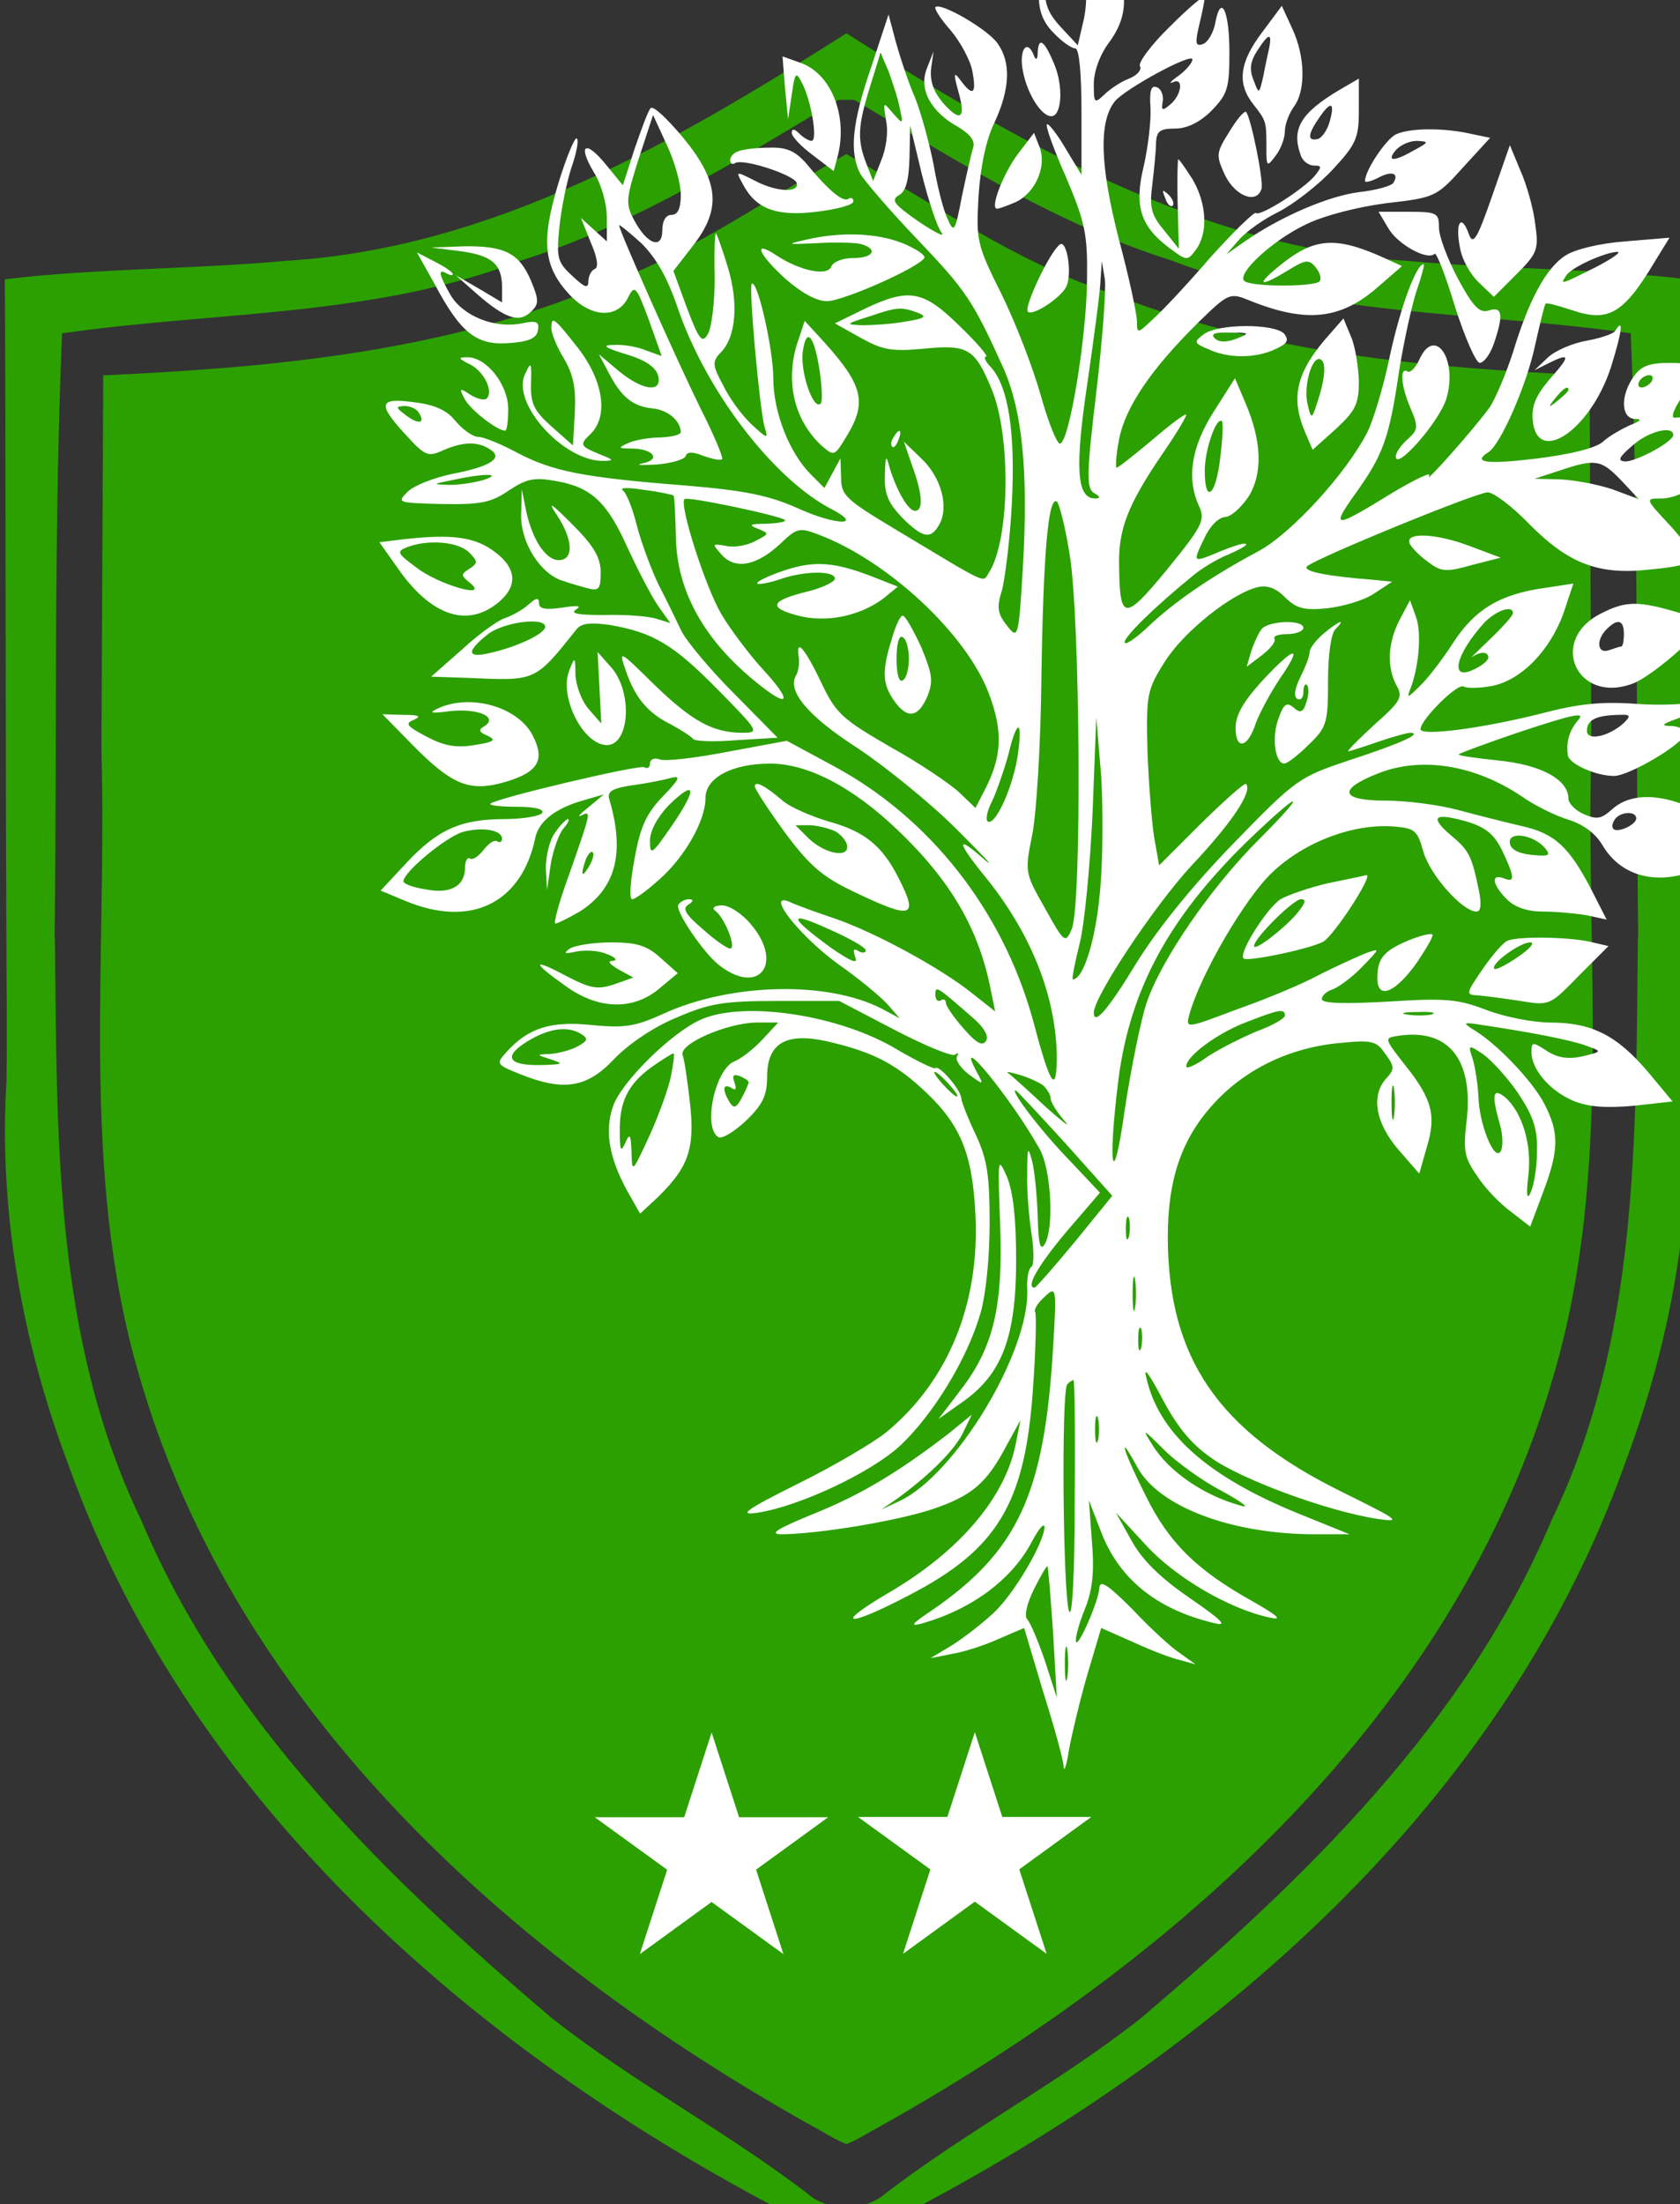 <svg xmlns:inkscape="http://www.inkscape.org/namespaces/inkscape" xmlns:sodipodi="http://sodipodi.sourceforge.net/DTD/sodipodi-0.dtd" xmlns="http://www.w3.org/2000/svg" xmlns:svg="http://www.w3.org/2000/svg" width="5.451mm" height="7.15mm" viewBox="0 0 5.451 7.15" version="1.1" id="svg1" xml:space="preserve" sodipodi:docname="automatic-save-0-2024_10_04_01_42_32-29676-1.svg" inkscape:version="1.3 (0e150ed6c4, 2023-07-21)"><rect x="0" y="0" width="5.451" height="7.15" fill="#333333" stroke="none"/><sodipodi:namedview id="namedview1" pagecolor="#ffffff" bordercolor="#666666" borderopacity="1.0" inkscape:showpageshadow="2" inkscape:pageopacity="0.0" inkscape:pagecheckerboard="0" inkscape:deskcolor="#d1d1d1" inkscape:document-units="mm" inkscape:zoom="2.7188833" inkscape:cx="217.55255" inkscape:cy="421.68048" inkscape:window-width="1920" inkscape:window-height="1001" inkscape:window-x="-9" inkscape:window-y="-9" inkscape:window-maximized="1" inkscape:current-layer="layer1"/><defs id="defs1"/><g inkscape:label="Layer 1" inkscape:groupmode="layer" id="layer1" style="display:inline" transform="translate(-56.674,-131.235)"><g id="g11" transform="matrix(0.08,0,0,0.08,48.218,73.826)"><path id="path11" style="fill:#2ba000;fill-opacity:1" d="m 140.028,718.964 c -6.945,4.404 -14.339,8.722 -22.746,9.225 -3.789,0.348 -7.606,0.297 -11.387,0.748 0.048,5.997 0.013,20.082 0.082,30.081 -0.004,0.803 4.1e-4,1.607 -0.013,2.409 -0.12,1.873 -0.069,3.741 0.12,5.594 6.1e-4,0.024 7.1e-4,0.072 10e-4,0.096 0.002,-3e-5 0.004,-0.003 0.007,-0.003 0.353,3.386 1.183,6.717 2.39,9.917 5.108,14.25 17.451,24.548 30.643,31.094 0.264,0.226 0.578,0.341 0.904,0.377 0.327,-0.036 0.64,-0.151 0.904,-0.377 13.191,-6.546 25.537,-16.844 30.645,-31.094 1.206,-3.2 2.037,-6.531 2.39,-9.917 0.002,1.6e-4 0.004,0.003 0.007,0.003 6.1e-4,-0.023 7.1e-4,-0.073 10e-4,-0.096 0.188,-1.852 0.24,-3.72 0.12,-5.593 -0.014,-0.796 -0.01,-1.594 -0.014,-2.391 0.069,-10.001 0.032,-24.098 0.081,-30.099 -3.781,-0.451 -7.598,-0.399 -11.387,-0.748 -8.407,-0.503 -15.801,-4.821 -22.746,-9.225 z m 0,2.695 c 0.109,-3e-4 0.219,0.002 0.33,0.008 4.102,2.453 8.225,5.048 12.834,6.5 5.968,2.311 12.416,2.062 18.647,2.963 0.341,8.127 0.202,16.262 0.302,24.393 -0.006,0.063 -0.006,0.154 -0.013,0.214 -0.089,7.995 0.05,16.175 -3.498,23.516 -3.457,8.215 -9.997,14.543 -16.672,20.205 -3.302,2.603 -7.061,4.571 -10.385,7.127 -0.414,0.365 -0.951,0.508 -1.545,0.506 -0.594,0.003 -1.132,-0.14 -1.545,-0.506 -3.324,-2.556 -7.083,-4.524 -10.385,-7.127 -6.675,-5.662 -13.212,-11.989 -16.67,-20.205 -3.548,-7.341 -3.411,-15.521 -3.5,-23.516 -0.007,-0.06 -0.007,-0.149 -0.013,-0.212 0.101,-8.132 -0.039,-16.268 0.302,-24.396 6.231,-0.901 12.681,-0.652 18.648,-2.963 4.609,-1.452 8.73,-4.047 12.832,-6.5 0.111,-0.006 0.221,-0.008 0.33,-0.008 z m 0,2.201 c -3.447,1.946 -6.746,4.315 -10.561,5.588 -6.236,2.486 -12.94,3.077 -19.58,3.385 -0.025,5.064 -0.049,10.129 -0.074,15.193 0.247,8.429 -0.884,17.093 1.516,25.305 3.956,13.819 15.469,23.941 27.664,30.684 0.336,0.195 0.672,0.398 1.035,0.539 0.363,-0.141 0.701,-0.344 1.037,-0.539 12.195,-6.743 23.706,-16.864 27.662,-30.684 2.399,-8.212 1.269,-16.875 1.516,-25.305 -0.025,-5.064 -0.049,-10.129 -0.074,-15.193 -6.64,-0.307 -13.344,-0.899 -19.58,-3.385 -3.814,-1.272 -7.113,-3.642 -10.561,-5.588 z m -32.246,29.534 c 7.5e-4,0.006 10e-4,0.007 0.002,0.013 2.3e-4,0.01 -2.2e-4,0.017 0,0.026 -5.1e-4,-0.013 -0.001,-0.026 -0.002,-0.039 z m 64.492,0.003 c -3.9e-4,0.01 -0.001,0.02 -0.002,0.03 1.7e-4,-0.007 -1.8e-4,-0.013 0,-0.02 5.7e-4,-0.004 10e-4,-0.005 0.002,-0.01 z"/></g><g transform="matrix(0.002,0,0,-0.002,55.023,138.972)" fill="#000000" stroke="none" id="g74" style="fill:#ffffff"><path d="m 2541,3972 c -38,-76 -40,-124 -6,-157 13,-14 29,-25 35,-25 6,0 10,-38 10,-102 v -103 l -26,43 c -14,24 -28,41 -30,39 -3,-2 11,-41 31,-86 31,-73 35,-93 34,-164 0,-92 -29,-268 -44,-268 -5,0 -19,35 -31,78 -12,43 -40,116 -63,163 -41,82 -42,88 -38,160 3,47 12,92 26,120 25,54 27,97 5,128 -16,23 -92,67 -101,59 -2,-3 9,-20 25,-38 16,-19 32,-49 35,-66 7,-37 1,-42 -19,-15 -11,15 -12,12 -4,-17 13,-45 4,-52 -25,-19 -15,18 -21,35 -19,55 l 4,28 -11,-28 c -13,-33 6,-70 52,-95 19,-12 27,-22 23,-34 -3,-9 -11,-45 -18,-78 -11,-58 -13,-60 -23,-37 -7,14 -17,54 -23,89 -7,35 -20,83 -30,108 -11,25 -24,65 -31,90 l -12,45 -28,-85 c -31,-90 -36,-138 -18,-173 7,-12 48,-60 93,-107 79,-83 90,-99 140,-210 30,-69 40,-166 31,-321 -7,-117 -8,-118 -26,-95 -15,19 -17,29 -8,57 5,19 13,82 16,140 6,114 -5,190 -34,222 -9,9 -12,17 -8,17 5,0 -15,23 -43,50 -59,58 -82,62 -155,27 l -47,-23 41,-23 c 36,-20 50,-23 104,-18 71,7 82,0 109,-65 32,-76 30,-245 -4,-298 -11,-17 3,-23 -152,70 -80,48 -88,55 -88,84 l -1,31 -13,-24 -13,-24 -22,22 c -35,35 -61,101 -61,157 0,46 -26,161 -35,152 -5,-5 13,-206 21,-232 6,-20 5,-20 -21,4 -15,14 -36,42 -46,63 -18,33 -18,39 -5,53 26,25 30,82 12,140 -9,30 -18,54 -19,54 -2,0 -3,-33 -2,-72 0,-40 -5,-81 -11,-91 -9,-16 -14,-11 -34,42 l -22,60 31,40 c 47,60 44,104 -15,176 -26,31 -49,53 -53,48 -4,-4 -15,-34 -26,-66 l -19,-59 -27,33 c -34,42 -47,33 -20,-12 12,-19 21,-51 21,-73 v -39 l -21,19 -21,19 16,-40 c 11,-25 13,-41 6,-43 -5,-2 -10,-11 -10,-20 0,-12 -6,-10 -26,9 -24,22 -26,29 -21,79 3,30 12,74 20,98 8,23 12,44 8,46 -3,2 -17,-31 -30,-74 -28,-93 -24,-134 19,-180 35,-37 78,-39 95,-3 10,20 13,17 33,-37 l 21,-59 -25,9 c -14,6 -37,10 -52,9 -21,0 -17,-4 19,-15 31,-9 48,-21 52,-34 8,-29 -24,-26 -64,7 l -32,27 16,-30 c 20,-39 39,-55 72,-58 25,-3 44,-20 45,-38 0,-5 -15,-8 -32,-9 -18,0 -42,-4 -53,-9 -18,-8 -17,-9 7,-9 34,-1 46,-18 16,-24 -13,-3 -3,-3 22,-2 24,2 46,8 48,14 2,7 12,7 29,0 14,-5 28,-8 30,-5 2,2 -13,39 -35,82 -37,75 -132,288 -132,297 0,2 16,-11 36,-29 24,-24 42,-55 59,-105 46,-135 155,-277 249,-326 54,-28 8,-27 -54,1 -47,21 -86,29 -182,37 -166,13 -216,23 -273,53 -26,14 -55,26 -64,26 -8,0 -24,11 -36,25 -14,18 -34,27 -67,31 -58,8 -61,-2 -14,-53 31,-34 36,-36 60,-25 32,14 56,15 76,2 23,-14 2,-28 -60,-40 -30,-6 -63,-19 -73,-29 -18,-18 -17,-18 55,-20 63,-1 80,2 109,22 29,19 41,22 78,15 56,-10 82,-34 116,-111 16,-34 37,-75 48,-91 l 20,-28 -23,7 c -12,4 -50,7 -84,6 -42,0 -56,2 -46,9 10,6 3,7 -22,3 -28,-4 -38,-2 -38,7 0,10 -5,9 -17,-2 -10,-9 -27,-18 -38,-22 -11,-3 -43,-26 -70,-51 l -50,-44 60,-2 c 111,-5 108,-6 176,79 8,10 23,11 53,7 71,-12 104,-32 175,-104 68,-69 69,-71 41,-71 -48,0 -82,19 -143,78 -58,57 -58,57 -46,22 15,-43 35,-68 74,-87 16,-9 32,-19 35,-23 3,-4 35,-5 71,-2 l 66,4 -71,72 c -39,39 -77,85 -85,101 -8,17 -24,50 -37,75 -12,25 -28,68 -35,95 -7,28 -17,54 -23,58 -6,5 9,5 34,1 25,-3 46,-8 48,-9 2,-2 3,-31 4,-66 1,-89 46,-170 134,-240 51,-41 55,-28 7,24 -22,24 -52,64 -67,89 -26,44 -69,178 -60,187 4,5 156,-27 163,-34 2,-3 -11,-5 -30,-6 -27,0 -30,-2 -14,-8 19,-8 19,-8 -4,-20 -13,-7 -34,-11 -47,-8 -24,4 -24,4 -7,-15 22,-24 57,-17 96,20 25,24 30,25 59,14 113,-42 242,-162 278,-259 23,-61 21,-102 -7,-156 l -15,-29 -26,25 c -15,14 -65,48 -112,74 -76,44 -88,54 -110,100 -28,59 -43,77 -39,48 2,-11 0,-25 -4,-32 -15,-25 19,-66 100,-118 45,-30 118,-89 160,-131 43,-43 64,-65 47,-51 -48,43 -48,32 1,-28 75,-93 115,-196 115,-295 -1,-57 -11,-41 -39,65 -49,177 -167,327 -323,411 l -76,41 -97,-18 c -52,-10 -102,-16 -110,-12 -8,3 -15,0 -15,-7 0,-6 -4,-9 -9,-6 -8,5 -240,-50 -250,-59 -2,-3 17,-5 43,-5 29,0 45,-4 41,-10 -3,-5 -31,-10 -61,-10 -71,0 -109,-17 -160,-72 l -41,-44 41,-17 c 106,-44 188,-3 210,103 6,27 33,48 80,61 l 31,9 -25,-21 c -14,-11 -19,-17 -11,-13 16,8 16,7 -22,-101 -14,-38 -23,-72 -21,-74 1,-2 19,7 40,19 58,37 74,94 48,182 -4,13 5,18 38,23 24,3 52,9 63,12 16,4 12,-3 -14,-30 -27,-28 -37,-50 -46,-101 -7,-37 -9,-66 -4,-66 5,0 24,14 44,32 41,36 75,95 75,132 0,33 43,56 105,56 61,0 134,-38 207,-108 86,-82 132,-161 151,-260 l 7,-34 -38,30 c -50,40 -156,98 -223,121 -30,10 -63,22 -73,27 -40,16 17,-56 79,-101 33,-23 69,-53 80,-65 l 20,-23 -30,16 c -89,45 -245,41 -354,-9 -46,-21 -63,-23 -116,-18 -66,7 -103,-5 -138,-44 -17,-19 -17,-20 23,-36 70,-28 108,-22 152,25 23,24 64,52 101,67 53,23 76,27 163,27 h 101 l 90,-47 c 50,-26 94,-44 98,-40 5,4 6,3 3,-3 -3,-5 5,-18 19,-29 25,-18 25,-18 13,4 -39,73 57,-44 102,-125 19,-33 24,-130 8,-155 -7,-11 -10,2 -11,45 -1,33 -5,74 -9,90 -7,26 -8,23 -8,-20 -1,-27 3,-72 7,-98 4,-26 4,-50 0,-53 -5,-3 -8,-19 -7,-37 4,-101 -116,-300 -207,-343 l -30,-14 25,17 c 51,37 92,77 107,106 l 15,31 -38,-31 c -82,-63 -142,-99 -219,-130 -61,-25 -73,-33 -50,-33 61,1 182,21 241,40 66,22 90,42 123,105 l 22,40 -7,-35 c -16,-89 -92,-178 -207,-245 -92,-54 -68,-57 33,-4 143,74 188,148 201,331 5,67 6,124 4,128 -3,4 4,15 15,25 19,18 20,17 14,-81 -14,-239 -57,-332 -199,-429 -30,-20 -34,-25 -15,-20 82,23 148,72 180,134 11,20 19,30 20,23 0,-24 -48,-107 -82,-139 -18,-17 -49,-41 -68,-53 l -35,-21 35,7 c 19,3 53,14 75,24 l 42,18 31,-104 c 18,-57 33,-111 33,-121 1,-10 5,3 9,29 5,26 18,81 30,122 l 22,74 52,-23 c 28,-13 62,-26 76,-29 l 25,-7 -25,18 c -14,9 -49,41 -77,71 -40,40 -53,49 -54,35 -1,-22 -37,-103 -38,-86 -1,7 6,31 15,53 12,30 15,59 11,108 l -5,67 19,-49 c 29,-78 91,-128 184,-150 23,-6 14,4 -40,41 -48,33 -77,62 -94,93 l -25,45 48,-52 c 47,-52 135,-104 201,-118 22,-5 15,2 -27,26 -90,50 -136,95 -173,170 -36,71 -49,111 -15,49 34,-65 153,-110 289,-110 h 56 l -84,34 c -147,60 -226,130 -246,221 -5,18 5,5 25,-33 23,-44 46,-74 79,-97 47,-35 191,-88 271,-100 41,-6 35,-2 -58,44 -201,99 -281,217 -282,412 0,96 23,162 76,219 52,56 124,90 205,97 50,5 58,3 72,-18 15,-20 15,-25 2,-39 -26,-28 -18,-73 19,-116 l 34,-39 12,42 c 16,52 9,79 -35,134 -33,42 -34,44 -14,47 83,14 125,-36 114,-136 -6,-50 -4,-61 17,-91 12,-19 37,-45 55,-58 l 31,-24 21,56 c 26,69 26,96 2,143 -19,37 -78,99 -116,121 -17,11 -16,12 15,7 81,-12 147,-25 170,-34 25,-9 25,-9 -8,-17 -23,-5 -40,-2 -57,9 -23,15 -25,15 -25,-2 0,-28 30,-63 68,-79 25,-10 52,-12 98,-8 l 63,7 -40,48 c -50,59 -91,80 -158,80 -28,0 -74,9 -103,20 -47,18 -66,20 -160,14 -74,-4 -108,-3 -108,4 0,6 8,13 18,16 10,4 32,20 48,37 29,30 29,30 4,21 -14,-6 -48,-21 -75,-35 -28,-15 -88,-40 -134,-56 -82,-31 -82,-31 -76,-8 18,65 91,190 135,231 53,50 132,79 197,74 34,-3 38,-6 48,-42 11,-37 63,-96 86,-96 7,0 8,12 4,33 -12,58 -16,66 -46,91 -35,30 -27,37 26,22 30,-9 44,-20 57,-46 21,-44 22,-54 3,-46 -21,8 -19,-10 5,-34 13,-13 33,-20 59,-20 21,0 53,-3 71,-6 l 32,-7 -25,49 c -36,69 -59,91 -114,103 -26,6 -73,18 -103,26 -30,8 -82,15 -117,15 -73,0 -78,18 -12,44 70,28 157,14 233,-37 21,-15 56,-32 76,-38 23,-7 44,-22 55,-41 37,-63 116,-70 193,-19 l 41,27 -56,35 c -67,40 -128,46 -162,15 -18,-16 -25,-17 -46,-8 -14,6 -25,18 -25,25 0,31 -44,55 -113,62 -38,4 -67,8 -65,10 2,2 50,20 107,39 76,25 98,30 88,18 -15,-17 -21,-35 -18,-58 1,-14 45,-34 75,-34 25,0 116,54 116,70 0,5 -10,10 -22,11 -19,0 -17,3 9,12 18,7 38,18 45,25 11,11 8,12 -13,3 -15,-5 -60,-7 -100,-4 -56,4 -94,0 -154,-16 -96,-24 -195,-37 -195,-25 1,16 60,75 70,69 5,-3 26,-3 46,1 47,9 94,57 116,118 l 16,48 -46,-7 c -73,-10 -114,-35 -149,-89 -18,-28 -42,-59 -54,-70 -21,-21 -22,-21 -14,-1 13,37 17,90 7,115 l -9,25 -17,-32 c -19,-37 -21,-76 -5,-106 11,-19 7,-26 -36,-64 -26,-24 -45,-43 -42,-43 2,0 24,7 47,15 23,8 48,15 54,15 20,-1 -18,-18 -101,-45 -80,-27 -85,-30 -186,-134 -66,-68 -122,-137 -157,-193 -46,-76 -70,-104 -70,-82 0,26 98,173 158,238 66,70 100,121 89,133 -3,2 -35,-27 -73,-64 l -68,-68 -8,45 c -4,25 -9,88 -11,141 -2,91 -1,98 28,144 30,48 107,110 150,121 16,4 30,-1 45,-16 18,-18 31,-22 69,-18 26,3 60,13 76,24 l 29,19 -29,3 c -78,6 -117,14 -109,22 14,13 275,120 293,120 9,0 39,-22 66,-50 65,-66 114,-85 199,-75 36,3 68,10 71,15 2,4 -15,28 -38,54 -43,46 -43,46 -17,46 38,0 88,38 117,88 l 25,42 -53,1 c -30,1 -60,1 -66,0 -8,-1 -2,14 12,35 14,20 25,41 25,45 0,5 -20,9 -44,9 -35,0 -48,-5 -60,-22 -22,-31 -21,-68 2,-69 12,0 10,-3 -8,-10 -13,-6 -33,-17 -43,-26 -11,-11 -52,-21 -107,-28 -82,-10 -107,-7 -80,10 20,12 63,111 76,174 8,35 15,65 17,67 1,2 20,-3 41,-10 61,-21 85,-7 136,78 l 24,39 -72,-6 c -41,-3 -82,-13 -97,-23 -31,-20 -59,-71 -85,-157 -11,-34 -28,-74 -37,-88 -20,-29 -110,-131 -99,-112 4,7 -23,-6 -60,-28 -94,-58 -100,-58 -61,-3 46,64 56,90 72,199 8,50 21,109 29,133 8,23 13,42 11,42 -12,0 -38,-71 -55,-150 -10,-49 -27,-104 -36,-122 -34,-67 -123,-164 -176,-193 -77,-41 -138,-83 -180,-123 -21,-20 -38,-31 -38,-25 0,9 46,55 111,108 13,11 39,27 57,34 18,8 31,15 29,17 -2,3 -20,-3 -40,-11 -48,-20 -47,-20 -28,20 9,20 23,34 34,35 9,0 26,15 38,33 23,37 22,89 -5,152 l -17,40 -35,-55 c -36,-57 -44,-108 -23,-153 10,-22 5,-32 -52,-102 -70,-85 -77,-84 -78,8 -1,57 14,96 68,176 23,33 41,63 41,67 0,3 -24,-14 -54,-40 -30,-25 -56,-46 -59,-46 -2,0 -1,21 4,46 10,52 52,114 128,189 50,49 52,49 84,36 92,-37 148,-31 209,23 l 38,33 -24,11 c -85,39 -119,36 -179,-14 -35,-29 -26,-31 18,-4 29,18 34,18 45,5 7,-9 10,-19 6,-23 -10,-9 -112,-9 -122,1 -12,12 46,66 101,92 29,14 83,28 130,34 78,9 81,10 124,58 l 44,48 -29,6 c -47,11 -104,10 -125,-1 -16,-9 -49,-58 -49,-75 0,-3 9,-1 21,5 22,12 35,8 25,-8 -3,-5 -28,-12 -55,-15 -49,-6 -127,-39 -186,-80 l -30,-21 20,23 c 11,13 40,34 65,46 25,13 65,44 88,69 38,41 42,51 42,96 v 51 l -31,-18 c -64,-38 -79,-64 -63,-107 3,-9 13,-16 21,-16 13,0 13,-2 2,-16 -18,-22 -89,-67 -96,-61 -2,3 -35,-29 -73,-71 -37,-43 -79,-88 -94,-101 -25,-24 -26,-24 -26,-4 0,12 -13,73 -30,136 -30,118 -32,188 -6,221 16,20 126,80 126,68 0,-5 -10,-17 -22,-26 -13,-9 -17,-14 -10,-11 18,9 15,-20 -4,-36 -13,-11 -15,-10 -12,6 1,10 -3,20 -10,22 -9,4 -12,-6 -10,-34 1,-21 -4,-63 -11,-94 -16,-65 -5,-98 42,-133 28,-21 29,-21 43,-2 20,28 17,75 -6,114 -11,17 -21,32 -23,32 -1,0 -2,-33 -1,-72 l 2,-73 -24,30 c -21,25 -24,37 -19,75 3,25 6,55 6,68 1,18 7,22 31,22 19,0 40,10 59,29 26,27 29,36 29,95 0,68 -14,96 -23,47 -3,-16 -12,-31 -20,-34 -12,-4 -13,1 -6,31 5,20 9,41 9,45 0,5 -25,-16 -56,-47 -31,-30 -53,-60 -49,-65 3,-6 -5,-15 -18,-20 -13,-5 -31,-17 -40,-26 -16,-15 -17,-14 -17,17 0,21 10,48 25,68 40,54 31,108 -34,204 l -19,29 z m 43,-134 -10,-43 -27,29 c -33,35 -34,61 -5,128 l 22,51 14,-61 c 11,-44 12,-73 6,-104 z m -299,-144 c 6,-28 6,-28 -11,-9 -16,19 -16,19 -11,-12 4,-19 0,-46 -8,-65 l -13,-33 -11,28 c -15,39 -14,61 6,125 l 17,55 13,-30 c 6,-17 15,-43 18,-59 z m 697,-25 c -4,-13 -13,-25 -19,-26 -17,-4 -16,8 3,35 19,28 26,25 16,-9 z M 1930,3553 c 0,-23 -5,-33 -15,-33 -9,0 -15,-9 -15,-25 0,-32 -25,-23 -46,17 -14,26 -13,34 8,100 l 23,70 22,-48 c 13,-27 23,-64 23,-81 z m 423,-62 c 6,-8 -10,0 -37,18 -40,28 -46,35 -32,43 11,6 16,24 17,61 l 1,52 19,-79 c 11,-44 25,-86 32,-95 z m 767,134 c -33,-19 -46,-19 -30,0 7,8 22,15 34,15 20,-1 20,-2 -4,-15 z m 294,-190 c -56,-28 -58,-29 -48,-14 7,13 62,38 83,39 8,0 -8,-11 -35,-25 z m -810,-203 c -16,-133 -16,-155 -4,-163 11,-6 11,-9 2,-9 -30,0 -33,50 -12,190 11,76 21,151 21,166 l 2,29 5,-30 c 2,-16 -4,-99 -14,-183 z m -289,129 c 15,-6 11,-9 -20,-14 -22,-4 -53,-6 -70,-6 -29,1 -28,2 10,14 47,16 53,16 80,6 z m 1190,-111 c -3,-5 -11,-10 -16,-10 -6,0 -7,5 -4,10 3,6 11,10 16,10 6,0 7,-4 4,-10 z m -2000,-51 c 11,-17 0,-20 -21,-4 -17,13 -17,14 -2,15 9,0 20,-5 23,-11 z m 1300,-74 c -7,-61 -25,-75 -25,-20 0,34 19,89 28,80 2,-2 1,-29 -3,-60 z m 735,38 c 0,-11 -59,-43 -78,-43 -13,1 -10,7 11,25 26,24 67,34 67,18 z m -85,-73 29,-31 -43,16 c -24,8 -62,15 -85,16 l -41,1 40,13 c 59,20 68,18 100,-15 z m -1845,0 c -14,-4 -38,-8 -55,-8 -29,1 -29,1 5,8 50,11 83,11 50,0 z m 951,-122 c 17,-103 20,-571 3,-607 -10,-23 -12,-22 -43,34 -33,58 -33,59 -21,119 7,34 14,149 15,256 3,199 11,294 25,285 4,-3 14,-42 21,-87 z m 719,-94 c 0,-4 -17,-23 -38,-43 -21,-20 -34,-33 -28,-28 13,9 26,9 26,-1 0,-5 -11,-14 -25,-20 -38,-18 -28,25 18,76 19,20 47,30 47,16 z m -1570,-22 c 0,-11 -44,-32 -87,-42 -40,-10 -42,1 -7,29 26,21 94,29 94,13 z m 1750,-156 c -24,-22 -60,-30 -60,-13 0,18 15,25 50,26 21,1 22,-1 10,-13 z m -850,-274 c -7,-79 -27,-142 -44,-142 -2,0 3,26 11,58 8,31 17,127 21,212 l 6,155 8,-95 c 3,-52 3,-137 -2,-188 z m -133,224 c -7,-51 -36,-117 -49,-110 -4,3 -1,18 7,33 7,15 19,49 26,74 14,59 24,61 16,3 z m -561,-116 c -33,-48 -36,-50 -36,-25 0,16 12,38 30,57 45,44 47,28 6,-32 z m 951,-24 c -78,-78 -159,-196 -182,-266 -9,-28 -25,-106 -35,-173 -19,-135 -28,-93 -10,51 19,146 82,262 208,385 89,86 104,88 19,3 z m 613,35 c 0,-10 -30,-24 -37,-17 -3,3 -2,9 2,15 8,13 35,15 35,2 z m -1840,-33 c 0,-5 -4,-7 -8,-4 -5,3 -14,-4 -22,-14 -8,-10 -17,-17 -22,-14 -4,3 -8,-4 -8,-14 0,-31 -24,-44 -64,-36 -20,3 -36,9 -36,13 0,15 69,72 96,80 33,9 64,3 64,-11 z m 1692,-15 c 10,-12 7,-14 -22,-11 -21,2 -34,9 -35,19 -3,20 38,14 57,-8 z m -1551,-30 c -12,-20 -14,-14 -5,12 4,9 9,14 11,11 3,-2 0,-13 -6,-23 z m 449,-136 c 0,-4 -5,-5 -12,-1 -8,5 -9,2 -5,-10 5,-12 -7,-7 -39,15 -70,51 -71,61 -5,31 34,-15 61,-30 61,-35 z m 178,-113 c 15,-14 22,-27 17,-34 -6,-9 -16,-3 -36,20 -16,18 -29,37 -29,42 0,5 -4,7 -8,4 -5,-3 -9,1 -9,9 0,16 2,14 65,-41 z m 502,7 c 0,-4 -20,-16 -45,-25 -24,-10 -60,-28 -80,-41 -19,-14 -35,-21 -35,-16 0,16 49,53 96,71 56,22 64,23 64,11 z m 238,2 c -10,-2 -28,-2 -40,0 -13,2 -5,4 17,4 22,1 32,-1 23,-4 z m -1379,-32 c 11,-7 10,-11 -7,-20 -11,-6 -31,-11 -44,-12 -23,-1 -23,-1 2,-9 21,-7 19,-8 -17,-9 -54,-1 -62,14 -21,39 35,21 65,25 87,11 z m 1519,-95 c 25,-38 32,-58 31,-95 0,-25 -5,-55 -10,-66 -6,-14 -8,-6 -4,27 6,50 -10,103 -38,127 -20,16 -22,4 -8,-45 5,-17 5,-37 1,-43 -10,-17 -35,44 -36,89 -1,19 -5,46 -9,60 -8,24 -8,25 16,9 13,-9 39,-37 57,-63 z m -770,12 c 6,-6 12,-15 12,-21 0,-6 10,-22 22,-36 13,-14 -2,-3 -32,24 -30,28 -57,52 -60,54 -3,2 6,0 20,-4 14,-4 31,-12 38,-17 z m 569,-50 c -2,-13 -4,-3 -4,22 0,25 2,35 4,23 2,-13 2,-33 0,-45 z m -533,-44 76,-85 -61,-75 c -34,-41 -63,-74 -65,-74 -15,0 5,35 51,90 l 55,64 -48,51 c -46,47 -98,115 -89,115 2,0 38,-39 81,-86 z m 103,-151 c -3,-10 -5,-4 -5,12 0,17 2,24 5,18 2,-7 2,-21 0,-30 z m 10,-115 c -2,-13 -4,-3 -4,22 0,25 2,35 4,23 2,-13 2,-33 0,-45 z m 10,-65 c -3,-10 -5,-4 -5,12 0,17 2,24 5,18 2,-7 2,-21 0,-30 z m -108,-250 c 0,-120 -4,-190 -9,-178 -10,23 -13,359 -3,368 3,4 8,7 10,7 2,0 3,-89 2,-197 z m 38,100 c -3,-10 -5,-2 -5,17 0,19 2,27 5,18 2,-10 2,-26 0,-35 z m 201,-83 c 31,-17 46,-28 32,-24 -60,16 -118,55 -145,99 -17,27 -16,27 19,-8 20,-20 63,-51 94,-67 z m -274,-230 6,-105 -19,59 c -11,32 -24,63 -29,68 -5,5 -1,25 11,49 11,22 21,39 22,37 1,-2 5,-50 9,-108 z m 23,-72 c -2,-13 -4,-3 -4,22 0,25 2,35 4,23 2,-13 2,-33 0,-45 z" id="path13" style="fill:#ffffff"/><path d="m 2873,3816 c -37,-49 -41,-83 -14,-117 21,-27 21,-27 21,-71 0,-30 1,-31 15,-12 8,10 15,28 15,40 0,11 7,29 15,40 19,26 18,81 -3,126 l -17,37 z m 12,-23 c -2,-10 -7,-31 -10,-48 -7,-30 -7,-30 -16,-6 -7,17 -5,30 6,47 18,28 24,30 20,7 z" id="path14" style="fill:#ffffff"/><path d="m 2509,3783 c 0,-11 -3,-13 -6,-5 -11,29 -25,10 -18,-25 7,-37 30,-73 46,-73 17,0 20,48 5,84 -16,39 -26,46 -27,19 z" id="path15" style="fill:#ffffff"/><path d="m 2099,3726 5,-51 6,40 c 5,36 7,38 16,20 15,-27 27,-95 16,-95 -4,0 -13,5 -20,12 -8,8 -12,8 -12,1 0,-6 15,-22 34,-36 l 34,-26 6,22 c 18,67 -10,137 -61,154 l -28,10 z" id="path16" style="fill:#ffffff"/><path d="m 2820,3655 c -22,-35 -22,-38 -7,-71 17,-34 51,-47 59,-22 4,12 -17,116 -25,125 -3,2 -15,-12 -27,-32 z" id="path17" style="fill:#ffffff"/><path d="m 2477,3619 c -24,-32 -46,-89 -34,-89 4,0 17,5 31,11 31,15 50,57 38,89 l -9,23 z" id="path18" style="fill:#ffffff"/><path d="m 2023,3623 c -7,-2 -13,-9 -13,-14 0,-6 4,-8 8,-5 13,8 95,-19 100,-32 5,-17 -34,-15 -69,4 -30,15 -30,15 -19,-5 21,-41 54,-54 120,-46 33,4 60,11 60,17 0,5 -4,7 -8,4 -9,-6 -32,13 -69,58 -18,20 -32,26 -60,25 -21,0 -44,-3 -50,-6 z" id="path19" style="fill:#ffffff"/><path d="m 3246,3550 c -25,-72 -31,-80 -38,-60 -12,33 -22,17 -14,-23 3,-19 17,-44 31,-57 l 24,-23 37,37 c 34,34 36,40 30,82 -3,25 -14,64 -24,86 l -17,41 z" id="path20" style="fill:#ffffff"/><path d="m 2716,3547 c 3,-10 9,-15 12,-12 3,3 0,11 -7,18 -10,9 -11,8 -5,-6 z" id="path21" style="fill:#ffffff"/><path d="m 3078,3498 c 15,-26 64,-53 75,-41 3,2 18,-36 33,-86 16,-50 34,-91 40,-91 7,0 17,14 23,31 16,47 14,61 -8,54 -15,-5 -25,5 -50,51 -17,32 -31,69 -31,83 0,24 -3,26 -49,26 h -49 z" id="path22" style="fill:#ffffff"/><path d="m 2130,3479 c -30,-7 -27,-7 19,-5 30,2 62,1 72,-1 30,-8 22,-23 -11,-23 -17,0 -33,-6 -36,-14 -6,-16 -51,-7 -90,19 -38,25 -28,1 16,-39 25,-22 50,-36 67,-36 26,0 148,54 158,70 3,4 -13,15 -35,24 -43,17 -102,19 -160,5 z" id="path23" style="fill:#ffffff"/><path d="m 2545,3472 c -16,-11 -59,-102 -52,-109 8,-8 56,24 63,42 9,22 0,75 -11,67 z" id="path24" style="fill:#ffffff"/><path d="m 1573,3461 c 51,-7 67,-21 67,-59 v -24 l -37,22 -38,22 35,-31 c 45,-39 68,-47 87,-28 13,12 13,19 0,50 -19,45 -43,57 -109,56 l -53,-2 z" id="path25" style="fill:#ffffff"/><path d="m 1531,3407 c 42,-79 68,-99 120,-95 32,2 45,8 47,20 3,15 -2,17 -26,12 -44,-9 -95,12 -115,45 -19,33 -22,45 -7,36 6,-3 10,-4 10,-1 0,3 -13,12 -29,20 l -29,15 z" id="path26" style="fill:#ffffff"/><path d="m 1720,3336 c 0,-8 9,-31 21,-50 15,-26 19,-48 17,-87 l -3,-53 -35,31 c -28,25 -34,37 -33,69 1,36 0,37 -10,15 -22,-47 64,-142 128,-140 17,0 16,2 -5,10 -34,14 -35,16 -16,34 29,29 20,86 -20,138 -40,51 -44,54 -44,33 z" id="path27" style="fill:#ffffff"/><path d="m 2121,3318 c -23,-65 -8,-130 37,-172 21,-18 21,-18 41,15 33,54 27,82 -35,151 l -33,36 z m 35,-56 c 3,-24 4,-45 1,-48 -12,-12 -34,52 -29,85 6,41 19,25 28,-37 z" id="path47" style="fill:#ffffff"/><path d="m 2984,3328 c -55,-61 -66,-103 -41,-161 l 12,-28 38,34 c 32,30 37,40 37,78 -1,24 -6,57 -13,72 l -12,29 z m -17,-98 c -13,-43 -14,-44 -20,-18 -8,32 9,86 23,72 6,-6 5,-26 -3,-54 z" id="path48" style="fill:#ffffff"/><path d="m 2778,3326 c -16,-12 -16,-14 8,-24 32,-15 76,-15 108,0 20,9 23,14 15,25 -15,17 -108,17 -131,-1 z m 53,-7 c -16,-6 -28,-6 -35,1 -7,7 1,10 25,9 32,0 33,-1 10,-10 z" id="path49" style="fill:#ffffff"/><path d="m 3446,3332 c -3,-5 -24,-12 -46,-16 -23,-4 -51,-16 -63,-27 l -22,-21 22,11 c 36,18 37,13 3,-25 -23,-27 -30,-44 -28,-67 7,-75 94,-16 127,86 18,57 21,82 7,59 z m -76,-96 c 0,-2 -8,-10 -17,-17 -16,-13 -17,-12 -4,4 13,16 21,21 21,13 z" id="path50" style="fill:#ffffff"/><path d="m 3128,3285 c -6,-13 -15,-22 -19,-19 -13,8 -11,-23 5,-60 13,-30 12,-35 -5,-50 -10,-9 -19,-21 -19,-28 0,-24 71,57 82,94 19,64 -19,119 -44,63 z" id="path51" style="fill:#ffffff"/><path d="m 1587,3278 c 23,-11 40,-44 28,-56 -3,-3 -15,-1 -26,6 -18,12 -19,11 -10,-6 9,-18 53,-52 66,-52 3,0 5,16 5,35 0,40 -36,85 -67,84 -15,0 -14,-2 4,-11 z" id="path52" style="fill:#ffffff"/><path d="m 2275,3159 c -4,-6 -5,-12 -2,-15 2,-3 7,2 10,11 7,17 1,20 -8,4 z" id="path53" style="fill:#ffffff"/><path d="m 2305,3114 c 17,-46 19,-74 5,-74 -11,0 -29,31 -41,69 -6,23 -7,22 -8,-12 -1,-30 6,-45 28,-68 34,-34 47,-36 61,-10 15,29 2,76 -30,106 l -28,27 z" id="path54" style="fill:#ffffff"/><path d="m 1671,3033 c -1,-45 32,-97 69,-107 11,-4 29,-9 40,-12 17,-4 20,-1 20,26 0,24 -11,43 -46,78 -35,35 -41,39 -25,15 26,-39 28,-73 3,-73 -21,0 -43,33 -53,80 l -7,35 z" id="path55" style="fill:#ffffff"/><path d="m 1473,2993 -32,-4 34,-48 c 53,-73 111,-91 161,-48 33,29 26,60 -19,88 -31,18 -68,21 -144,12 z m 113,-20 c 15,-15 15,-18 1,-27 -14,-9 -14,-11 1,-23 33,-27 -51,-3 -87,25 -31,23 -33,26 -15,33 34,13 82,9 100,-8 z" id="path56" style="fill:#ffffff"/><path d="m 3112,2988 c 2,-6 15,-20 29,-30 22,-17 30,-18 72,-6 l 47,12 -48,18 c -54,21 -106,24 -100,6 z" id="path57" style="fill:#ffffff"/><path d="m 2097,2943 c -26,-9 -45,-18 -43,-21 3,-2 19,1 37,7 40,14 89,14 89,1 0,-5 -20,-15 -45,-21 -60,-15 -64,-26 -15,-39 46,-12 100,-1 139,28 l 23,19 -38,15 c -64,25 -96,28 -147,11 z" id="path58" style="fill:#ffffff"/><path d="m 3424,2874 c -88,-43 -41,-149 51,-114 16,6 50,31 76,55 l 48,45 -51,15 c -64,19 -85,19 -124,-1 z m 36,-34 c 0,-11 -2,-20 -4,-20 -2,0 -11,-3 -20,-6 -19,-7 -22,16 -4,34 18,18 28,15 28,-8 z" id="path59" style="fill:#ffffff"/><path d="m 2272,2831 c -16,-51 -15,-72 4,-99 21,-30 39,-28 54,7 10,25 8,36 -10,80 -13,28 -26,51 -30,51 -4,0 -12,-17 -18,-39 z m 28,-31 c 0,-16 -4,-32 -10,-35 -6,-4 -10,10 -10,35 0,25 4,39 10,35 6,-3 10,-19 10,-35 z" id="path60" style="fill:#ffffff"/><path d="m 2872,2848 c -5,-7 -13,-24 -17,-37 l -7,-24 25,19 c 14,11 23,22 20,27 -2,4 7,7 21,7 14,0 26,5 26,10 0,14 -56,12 -68,-2 z" id="path61" style="fill:#ffffff"/><path d="m 2973,2841 c -13,-11 -23,-24 -23,-31 0,-6 -7,-24 -15,-40 -9,-18 -11,-31 -5,-35 6,-3 10,2 10,11 0,10 3,15 6,11 3,-3 3,-15 -1,-27 -5,-17 -10,-19 -21,-9 -11,9 -16,6 -24,-17 -12,-30 -6,-74 9,-74 5,0 23,14 40,31 29,28 31,35 31,103 0,43 5,77 12,84 18,18 6,14 -19,-7 z" id="path62" style="fill:#ffffff"/><path d="m 1798,2753 3,-58 -21,24 c -11,13 -20,37 -21,55 0,30 -1,30 -10,7 -17,-43 23,-121 61,-121 37,0 42,85 8,125 l -23,26 z" id="path63" style="fill:#ffffff"/><path d="m 2873,2764 c -30,-33 -43,-55 -43,-76 0,-37 20,-33 33,8 6,16 23,48 39,72 38,55 25,54 -29,-4 z" id="path64" style="fill:#ffffff"/><path d="m 1535,2719 c -15,-7 -10,-8 20,-4 45,5 79,-9 57,-24 -11,-6 -10,-10 5,-16 14,-7 10,-10 -22,-15 -30,-5 -50,-1 -78,14 -32,17 -35,21 -20,27 13,6 8,8 -17,8 l -34,1 48,-49 c 66,-67 94,-78 154,-60 52,16 62,36 41,76 -25,46 -102,67 -154,42 z" id="path65" style="fill:#ffffff"/><path d="m 2050,2593 c 0,-4 22,-38 49,-75 41,-55 61,-72 114,-97 92,-44 103,-41 71,22 -27,54 -56,77 -114,93 -30,9 -64,24 -75,34 -28,24 -45,33 -45,23 z m 131,-73 c 10,-6 19,-17 19,-25 0,-19 -39,-10 -64,15 l -20,20 h 22 c 13,0 32,-5 43,-10 z" id="path66" style="fill:#ffffff"/><path d="m 1726,2518 c -9,-12 -15,-38 -15,-58 l 2,-35 6,42 c 4,23 13,48 20,57 8,9 11,16 8,16 -3,0 -13,-10 -21,-22 z" id="path67" style="fill:#ffffff"/><path d="m 2980,2436 c -30,-7 -65,-19 -77,-26 -22,-14 -69,-88 -60,-96 5,-6 106,15 129,27 17,9 83,110 70,108 -4,-1 -32,-7 -62,-13 z m -52,-51 c -22,-25 -68,-60 -68,-51 0,13 64,76 76,76 10,0 7,-7 -8,-25 z" id="path68" style="fill:#ffffff"/><path d="m 1926,2401 c -6,-9 40,-77 65,-97 65,-52 107,1 53,65 -14,17 -35,31 -47,31 -12,0 -17,-4 -12,-8 16,-11 36,-62 25,-62 -5,0 -25,14 -45,32 -27,23 -33,33 -23,39 9,6 9,9 1,9 -6,0 -14,-4 -17,-9 z" id="path69" style="fill:#ffffff"/><path d="m 3110,2343 c -40,-17 -50,-29 -50,-61 0,-36 29,-24 64,25 16,24 28,44 25,46 -2,2 -20,-2 -39,-10 z" id="path70" style="fill:#ffffff"/><path d="m 3272,2343 c -7,-2 -25,-23 -41,-46 -28,-41 -28,-42 -7,-43 11,-1 42,-5 68,-9 48,-8 48,-7 95,41 l 48,48 -30,7 c -36,8 -115,9 -133,2 z m 17,-26 c -19,-13 -36,-22 -39,-20 -8,7 41,43 58,43 8,0 0,-10 -19,-23 z" id="path71" style="fill:#ffffff"/><path d="m 1750,2330 c -11,-8 -9,-9 10,-5 14,3 37,2 50,-4 14,-5 18,-10 10,-11 -10,0 -6,-5 9,-14 l 24,-13 -31,-11 c -27,-9 -38,-7 -77,13 -56,30 -58,24 -3,-15 53,-39 110,-41 153,-5 l 30,25 -28,25 c -22,20 -39,25 -80,25 -29,0 -59,-5 -67,-10 z" id="path72" style="fill:#ffffff"/><path d="m 1963,2215 c -48,-21 -130,-102 -143,-141 -14,-40 -6,-84 23,-137 l 21,-37 29,27 c 49,48 60,78 52,151 -4,36 -9,71 -12,79 -7,18 71,52 119,53 h 36 l -26,-28 c -15,-16 -35,-31 -45,-35 -31,-12 -52,-107 -26,-123 6,-3 26,9 45,27 27,26 34,41 34,71 0,54 30,72 95,58 71,-16 109,-34 155,-76 63,-57 83,-104 88,-206 7,-144 -44,-269 -144,-352 -21,-17 -85,-55 -144,-84 -86,-43 -98,-52 -65,-47 69,11 183,65 230,108 54,50 110,142 131,215 9,31 15,91 15,147 0,77 -4,103 -22,142 -13,27 -23,53 -24,60 0,13 -36,55 -42,49 -2,-2 -29,11 -60,29 -93,57 -249,81 -320,50 z m -49,-92 c -4,-20 -20,-64 -35,-97 -28,-60 -28,-61 -29,-26 -1,29 -3,31 -10,15 -7,-16 -9,-13 -9,17 -1,49 13,78 52,106 17,12 33,22 35,22 2,0 0,-17 -4,-37 z m 126,-10 c 0,-2 -5,-14 -11,-25 -9,-17 -13,-18 -20,-7 -12,20 -11,31 3,23 7,-5 9,-2 5,9 -4,11 -2,14 9,10 7,-3 14,-7 14,-10 z m 325,-3 c 10,-11 16,-20 13,-20 -3,0 -13,9 -23,20 -10,11 -16,20 -13,20 3,0 13,-9 23,-20 z" id="path73" style="fill:#ffffff"/><path d="m 2448,1884 c 5,-133 -10,-200 -64,-270 l -36,-47 41,29 c 63,45 85,106 85,229 0,68 -5,111 -15,135 -15,34 -15,30 -11,-76 z" id="path74" style="fill:#ffffff"/></g><path d="m 58.75,137.574 0.233,-0.719 0.233,0.719 -0.612,-0.444 h 0.757" id="path76" style="fill:#ffffff;stroke-width:0.003"/><path d="m 59.604,137.573 0.233,-0.719 0.233,0.719 -0.612,-0.444 h 0.757" id="path77" style="fill:#ffffff;stroke-width:0.003"/></g></svg>
